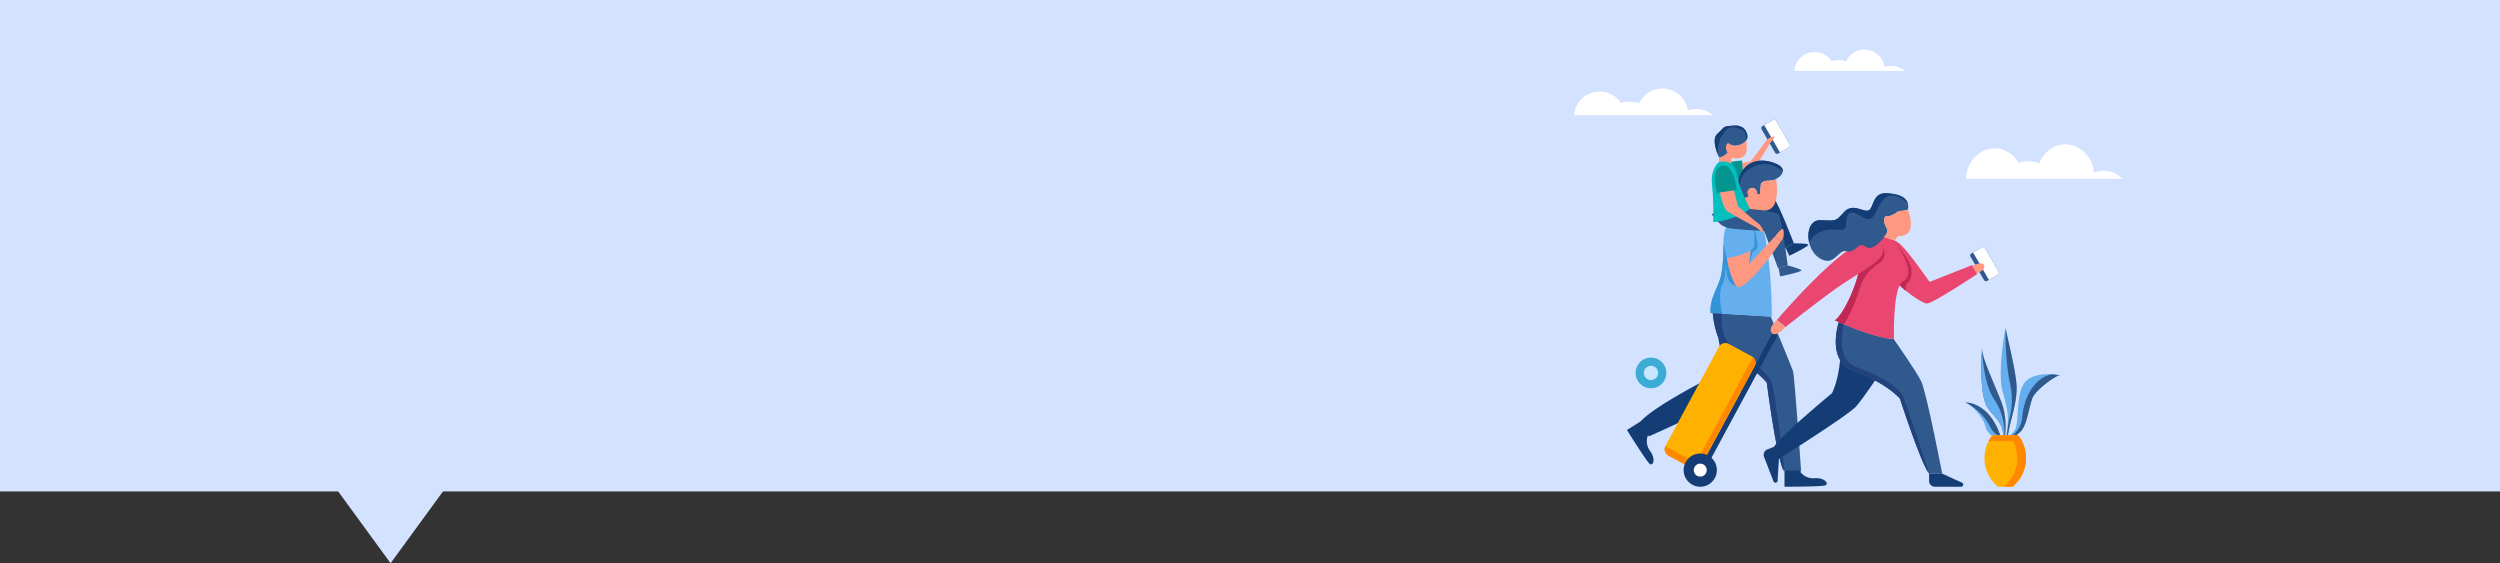 <svg xmlns="http://www.w3.org/2000/svg" width="1916.967" height="431.861" viewBox="0 0 1916.967 431.861">
  <rect x="0" y="0" width="1916.967" height="431.861" fill="#333333" stroke="none"/>
  <g id="Group_76" data-name="Group 76" transform="translate(-1941.516 -166.534)">
    <g id="Group_73" data-name="Group 73">
      <g id="Group_74" data-name="Group 74">
        <rect id="Rectangle_4281" data-name="Rectangle 4281" width="1916.967" height="376.822" transform="translate(1941.516 166.534)" fill="#d3e2ff"/>
        <g id="Group_58" data-name="Group 58">
          <path id="Path_307" data-name="Path 307" d="M3219.238,452.484a11.771,11.771,0,1,0-11.771,11.771,11.772,11.772,0,0,0,11.771-11.771" fill="#3dacd5"/>
          <path id="Path_308" data-name="Path 308" d="M3212.926,452.484a5.459,5.459,0,1,0-5.46,5.459,5.46,5.46,0,0,0,5.46-5.459" fill="#c8e7ff"/>
          <path id="Path_309" data-name="Path 309" d="M3255.032,254.876a19.853,19.853,0,0,0-19.345-3.667,19.675,19.675,0,0,0-37.318-5.386,19.943,19.943,0,0,0-13.779-.24,19.655,19.655,0,0,0-16.455-8.812,19.452,19.452,0,0,0-19.556,18.105Z" fill="#fff"/>
          <path id="Path_310" data-name="Path 310" d="M3401.94,220.862a15.639,15.639,0,0,0-10.221-3.769,15.807,15.807,0,0,0-5.141.858,15.622,15.622,0,0,0-29.632-4.276,15.8,15.8,0,0,0-10.94-.191,15.606,15.606,0,0,0-13.067-7,15.443,15.443,0,0,0-15.528,14.375Z" fill="#fff"/>
          <path id="Path_311" data-name="Path 311" d="M3569.021,303.632A20.653,20.653,0,0,0,3554.5,297.5a19.846,19.846,0,0,0-7.3,1.4c-1.387-12.239-10.669-21.7-21.919-21.7-9,0-16.737,6.056-20.186,14.742a19.816,19.816,0,0,0-15.546-.311c-3.937-6.849-10.779-11.386-18.566-11.386-11.764,0-21.379,10.345-22.063,23.393Z" fill="#fff"/>
          <path id="Path_312" data-name="Path 312" d="M3254.186,330.885s3.934,6.844,14.424,5.391,24.446-4.377,24.446-4.377l17.3,24.972,6.654-3.849s-13.2-34.5-16.709-36.315c-2.429-1.257-22.06,1.5-22.06,1.5l-25.155,13.157" fill="#143d75"/>
          <path id="Path_313" data-name="Path 313" d="M3313.529,362.648l-2.779-6,6.177-3.578c2.352.02,9.638.146,11.078.921,1.728.932-14.476,8.661-14.476,8.661" fill="#143d75"/>
          <path id="Path_314" data-name="Path 314" d="M3299.228,409.423c-.622,2.006-15.838,51.48-17.367,54.819-1.555,3.4-75.965,36.9-75.965,36.9l-7.668-9.829c8.566-12.425,61.435-38.658,61.435-38.658s3.65-13.735-1.912-31.66a27.474,27.474,0,0,1-.348-14.156Z" fill="#143d75"/>
          <path id="Path_315" data-name="Path 315" d="M3322.6,528.166l-13.57-.7c-5.984-13.653-12.765-67.566-12.765-67.566s-7.786-9.579-24.54-19.3c-13.679-7.925-16.352-27.131-16.873-33.929l44.507,2.754c5.407,13.038,16.122,38.943,17.018,41.68,1.191,3.677,6.223,77.053,6.223,77.053" fill="#30598e"/>
          <path id="Path_316" data-name="Path 316" d="M3268.4,334.723c-8.9,12.449-3.188,20.7-7.014,41.983-1.771,9.845-9.192,18.121-8.228,29.877l46.909,2.895s.6-42.348-7.795-73.609a5.081,5.081,0,0,0-2.788-2.9l-12.374-4.52c-2.727-1.005-7.02,3.915-8.71,6.279" fill="#66afee"/>
          <path id="Path_317" data-name="Path 317" d="M3274.465,386.716a11.1,11.1,0,0,1-8.776-9.8,45.507,45.507,0,0,0-1.411-7.4s1.236,9.173-2.47,16.22c-2.48,4.734-1,15.081.246,21.393l-8.9-.55c-.964-11.756,6.465-20.031,8.234-29.874,1.809-10.067,1.483-17.217,1.579-23.282,1.035,5.316,2.717,10.887,2.717,10.887l5.691,5.651,2.072-1.889Z" fill="#3395d7"/>
          <path id="Path_318" data-name="Path 318" d="M3313.164,279.572l-6.754,3.9-1.362.787a1.751,1.751,0,0,1-2.389-.639l-10.368-17.963a1.74,1.74,0,0,1,.641-2.388l1.355-.787,6.761-3.907a1.76,1.76,0,0,1,2.389.64l10.367,17.972a1.742,1.742,0,0,1-.64,2.388" fill="#30598e"/>
          <path id="Path_319" data-name="Path 319" d="M3313.164,279.572l-6.754,3.9-12.123-20.99,6.761-3.907a1.76,1.76,0,0,1,2.389.64l10.367,17.972a1.742,1.742,0,0,1-.64,2.388" fill="#fff"/>
          <path id="Path_320" data-name="Path 320" d="M3267.954,304.935s14.565-3.263,17.185-6.657,13.652-22,13.652-22,4.588-5.114,3.095-5.153a9.1,9.1,0,0,0-6.068,3.319c-1.321,1.927-11.806,15.658-11.806,15.658l-16.423,3.632Z" fill="#ff9880"/>
          <path id="Path_321" data-name="Path 321" d="M3278.21,303.378s-17.764,4.028-18.535-5.486c-.642-7.93,17.66-8.257,17.66-8.257Z" fill="#059590"/>
          <path id="Path_322" data-name="Path 322" d="M3303.556,303.621v-.064c-.494,1.106-4.429,1.473-7.191,1.6-1.557.064-4.6,1.263-4.659,2.81l-.713,7.869-2.552-.915a4.739,4.739,0,0,0,.072-.531,3.448,3.448,0,1,0-6.88-.229,3.693,3.693,0,0,0,1.207,2.874,48.025,48.025,0,0,1-5.646,1.82v.009l-.008-.009c-8.547-12.343,1.372-35.128,23.863-27.67,11.978,3.972,7.146,10.02,2.507,12.436" fill="#30598e"/>
          <path id="Path_323" data-name="Path 323" d="M3301.049,291.185c-22.491-7.457-32.41,15.327-23.863,27.67l.008.01v-.01c-3.141-11.613-2.485-19.612,10.024-25.02,11.233-4.858,21.251,3.846,21.251,3.846l.094-.123c.025-2.188-1.893-4.509-7.514-6.373" fill="#143d75"/>
          <path id="Path_324" data-name="Path 324" d="M3303.558,303.559c-.493,1.1-4.427,1.471-7.193,1.594-1.56.069-4.6,1.264-4.655,2.818l-.72,7.86-2.549-.91a3.865,3.865,0,0,0,.069-.531,3.445,3.445,0,1,0-6.873-.231,3.705,3.705,0,0,0,1.2,2.876,47.623,47.623,0,0,1-5.647,1.822l-.285,9.34,12.313,4.722.18-5.609a12.051,12.051,0,0,0,3.584.72c9.3.459,10.887-7.152,11.177-15.814Z" fill="#ff9880"/>
          <path id="Path_325" data-name="Path 325" d="M3272.867,288.019a14.794,14.794,0,0,1-3.634-.6l-.182,4.97-9.507-1.135.045-4.256.01.019c2.233.723,6.588-3.331,6.588-3.331s-2.269-3.615-.74-6.35c1.207-2.178,3.082.137,3.082.137,4.639,1.839,9.572-.366,11.941-3.258l.358,2.462c.346,7.439-.458,11.135-7.961,11.337" fill="#ff9880"/>
          <path id="Path_326" data-name="Path 326" d="M3262.869,279.777a2.952,2.952,0,0,1,2.618-3.249,3.158,3.158,0,1,1-2.618,3.249" fill="#ff9880"/>
          <path id="Path_327" data-name="Path 327" d="M3268.526,277.482s-1.87-2.317-3.084-.142c-1.526,2.733.743,6.352.743,6.352s-4.35,4.049-6.584,3.326c0,0-6.434-13.217-1.327-17.775s4.126-5.775,9.565-6.148,5.763-.605,8.981.683c3.335,1.332,6.064,7.406,3.73,10.341s-7.33,5.22-12.024,3.363" fill="#30598e"/>
          <path id="Path_328" data-name="Path 328" d="M3276.82,263.777c-3.218-1.287-3.544-1.055-8.982-.682s-4.455,1.59-9.563,6.147c-4.187,3.737-.622,13.285.8,16.61-1.275-4.268,1.148-13.262,2.385-14.636,1.366-1.518,1.973-2.656,3.947-5.313s6.831-1.822,11.158-.3,3.946,8.2,3.946,8.2l.187.093c2.035-3.01-.627-8.811-3.88-10.112" fill="#143d75"/>
          <path id="Path_329" data-name="Path 329" d="M3199.65,489.593l-10.642,6.641s14.942,23.943,17.438,25.968,5.059-3.38.3-9.931a12.2,12.2,0,0,1-1.169-12.822Z" fill="#143d75"/>
          <path id="Path_330" data-name="Path 330" d="M3309.837,527.213l0,12.543s28.222.006,31.262-1.038-.189-6.082-8.266-5.514a12.2,12.2,0,0,1-11.5-5.8Z" fill="#143d75"/>
          <path id="Path_331" data-name="Path 331" d="M3256.824,333.057s2.124,7.6,12.65,8.779,24.771,1.782,24.771,1.782l10.614,28.467,7.4-2.091s-4.293-36.691-7.241-39.311c-2.046-1.818-21.75-3.985-21.75-3.985l-27.623,6.551" fill="#30598e"/>
          <path id="Path_332" data-name="Path 332" d="M3306.507,378.465l-1.213-6.5,6.869-1.945c2.275.6,9.3,2.516,10.507,3.621,1.446,1.33-16.163,4.827-16.163,4.827" fill="#30598e"/>
          <path id="Path_333" data-name="Path 333" d="M3302.647,347.678s5.462-7.165,6.161-5.284.967,6.472-1.728,9.383Z" fill="#ff9880"/>
          <path id="Path_334" data-name="Path 334" d="M3302.713,347.656l-20.051,21.532a95.969,95.969,0,0,0,1.306-10.685,45.745,45.745,0,0,1-18.288,5.809,63.851,63.851,0,0,0,6.037,20c.571,1.132,1.49,2.558,2.748,2.407,9.777-1.151,32.611-35.005,32.611-35.005Z" fill="#ff9880"/>
          <path id="Path_335" data-name="Path 335" d="M3259.814,290.666s-7.187,4.746-5.485,18.457c1.367,11.017.865,27.726.865,27.726s16.826-1.057,28.071-10.151c0,0-8.186-16.845-9.252-23.192s-2.739-14.755-14.2-12.84" fill="#05bebe"/>
          <path id="Path_336" data-name="Path 336" d="M3259.73,311.839s2.812,14.354,6.215,16.722,22.314,12.395,22.314,12.395,5.394,4.809,5.361,3.367-1.81-5.142-3.733-6.326-15.654-13.284-15.654-13.284l-3.7-13.762Z" fill="#ff9880"/>
          <path id="Path_337" data-name="Path 337" d="M3258.217,314.443s-6.142-19.154,4.249-20.918c8.661-1.471,10.786,18.629,10.786,18.629Z" fill="#059590"/>
          <path id="Path_338" data-name="Path 338" d="M3299.149,480.525h0c.33,2.184.682,4.463,1.053,6.788-.371-2.326-.723-4.6-1.052-6.788" fill="#a2afc3"/>
          <path id="Path_339" data-name="Path 339" d="M3286.39,450.612h0a70.924,70.924,0,0,1,9.871,9.3s.458,3.643,1.243,9.275h0c-.783-5.635-1.242-9.279-1.242-9.279a71.114,71.114,0,0,0-9.873-9.293" fill="#86a7c3"/>
          <path id="Path_340" data-name="Path 340" d="M3297.5,469.183h0c.45,3.23,1.007,7.116,1.645,11.341h0c-.638-4.224-1.195-8.111-1.644-11.341" fill="#809dc3"/>
          <path id="Path_341" data-name="Path 341" d="M3254.853,406.745a66.66,66.66,0,0,0,1,7.353,66.6,66.6,0,0,1-1-7.353Z" fill="#86a7c3"/>
          <path id="Path_342" data-name="Path 342" d="M3255.852,414.1h0c.034.18.071.365.108.548-.037-.184-.074-.366-.108-.548" fill="#809dc3"/>
          <path id="Path_343" data-name="Path 343" d="M3271.051,440.2q.33.205.669.4c.5.286.981.573,1.461.859q-.717-.429-1.458-.858-.342-.2-.672-.4m15.329,10.4.011.009-.011-.009" fill="#0d2b61"/>
          <path id="Path_344" data-name="Path 344" d="M3254.855,406.745a66.8,66.8,0,0,0,1,7.353c.036.18.071.364.108.548,1.688,8.379,5.676,19.691,15.091,25.558.222.138.445.272.673.4q.741.431,1.458.86a116.862,116.862,0,0,1,13.2,9.137l.01.008a71.2,71.2,0,0,1,9.874,9.294s.458,3.644,1.242,9.277c.448,3.23,1,7.116,1.643,11.341.33,2.188.682,4.462,1.052,6.788,1.019,6.4,2.178,13.164,3.4,19.4.863-1.048,1.961-2.254,3.237-3.58-2.418-18.656-5.675-41.768-7.278-44.44-2.732-4.553-8.8-11.84-25.2-22.162-16.291-10.257-12.361-29.156-12.311-29.393l-.279-.018Z" fill="#21427d"/>
          <path id="Path_345" data-name="Path 345" d="M3261.775,407.115l.279.017v0Z" fill="#4580c1"/>
          <path id="Path_346" data-name="Path 346" d="M3308.54,516.53c-1.038.659-1.865,1.183-2.444,1.548.74,2.966,1.486,5.554,2.226,7.6l1.515,1.538s-.5-4.27-1.3-10.682" fill="#21427d"/>
          <path id="Path_347" data-name="Path 347" d="M3288.91,357.009a20.9,20.9,0,0,1-3.642,2.937l-2.526,9.168,1.3-10.686a29.758,29.758,0,0,0,2.744-2.635c.22-.367-.113-8.276-.3-12.586.2.009.443.039.636.048,1.079,4.409,2.9,12.573,1.793,13.754" fill="#3395d7"/>
          <path id="Path_348" data-name="Path 348" d="M3473.338,377.245l-6.753,3.9-1.363.786a1.751,1.751,0,0,1-2.389-.639l-10.366-17.962a1.737,1.737,0,0,1,.64-2.388l1.354-.788,6.762-3.907a1.761,1.761,0,0,1,2.389.64l10.366,17.972a1.743,1.743,0,0,1-.64,2.388" fill="#30598e"/>
          <path id="Path_349" data-name="Path 349" d="M3473.338,377.245l-6.753,3.9-12.124-20.991,6.762-3.907a1.761,1.761,0,0,1,2.389.64l10.366,17.972a1.743,1.743,0,0,1-.64,2.388" fill="#fff"/>
          <path id="Path_350" data-name="Path 350" d="M3389.559,443.024s-18.7,28.494-25.026,35.365-59.384,40.289-59.384,40.289l-3.414-9.289c3.706-7.64,44.543-41.358,44.543-41.358s7.531-14.3,6.433-39.4a20.725,20.725,0,0,1,3.487-13.057c8.308,3.485,21.639,8.628,31.677,10.239Z" fill="#143d75"/>
          <path id="Path_351" data-name="Path 351" d="M3302.089,509.042l-5.38,2.076a4.438,4.438,0,0,0-2.544,5.738l7.238,18.767a1.65,1.65,0,0,0,3.187-.469l0-.081c.084-2.724.98-16.588.98-16.588Z" fill="#143d75"/>
          <path id="Path_352" data-name="Path 352" d="M3385.54,353.191c-.819.757,4.79-7.107,13.2.721,6.959,6.478,22.317,28.794,22.317,28.794L3453.7,369.8l4.011,6.787s-33.3,22.2-38.578,22.682-47.992-30.235-33.594-46.073" fill="#e94770"/>
          <path id="Path_353" data-name="Path 353" d="M3430.771,529.7l-10.055-.155c-5.765-6.231-22.364-57.4-22.364-57.4s-10.56-12.234-34.313-20.4c-20.314-6.973-14.659-31.33-12.591-38.23,8.006,3.551,30.031,12.8,41.982,12.792,5.444,7.8,18.062,26.106,21.237,32.638,4.082,8.4,16.1,70.75,16.1,70.75" fill="#30598e"/>
          <path id="Path_354" data-name="Path 354" d="M3351.631,413.6c1.042.461,2.309,1.013,3.748,1.624h0c-1.437-.61-2.706-1.162-3.748-1.623" fill="#86a7c3"/>
          <path id="Path_355" data-name="Path 355" d="M3351.448,413.523a54.558,54.558,0,0,0-2.315,14.987c0,9.036,2.965,19.144,14.907,23.243,23.753,8.161,34.313,20.4,34.313,20.4v0h0v0h0l0,0v.009c.353,1.087,16.639,51.17,22.348,57.371-.194-.585-17.479-53.729-20.5-60.071-3.036-6.376-18.772-15.535-35.47-21.606-16.64-6.052-9.411-32.453-9.358-32.633-1.44-.611-2.7-1.163-3.749-1.624l-.182-.081" fill="#21427d"/>
          <path id="Path_356" data-name="Path 356" d="M3377.955,345.215a12.427,12.427,0,0,0-1.534,1.133c-2.775,2.335-8.365,8.454-8.544,19.982-.24,15.357-12.957,41.753-19.436,45.832,0,0,30.714,14.4,45.351,14.157,0,0-1.074-40.185,6.959-44.152,9.719-4.8-.4-22.041-6.641-31.13Z" fill="#e94770"/>
          <path id="Path_357" data-name="Path 357" d="M3381.6,351.745c13.13,11.746-8.93,19.517-31.564,35.548-16.939,12-39.459,30.013-39.459,30.013l-6.554-5.395s62.271-73.858,77.577-60.166" fill="#e94770"/>
          <path id="Path_358" data-name="Path 358" d="M3404.51,327.209l-.018.074-.027-.074c-3.559,1.574-6.223.348-8.418,2.124s-6.634,3.22-6.634,3.22c-3.624-1.574-4.109,3.962-1.637,8.134s-1.612,7.568-1.612,7.568l.129.045c-1.355,1.813-9.022,11.539-14.366,7.312-5.893-4.657-7.4,5.609-14.247,3.56s-9.315,12.59-20.955,5.333-11.5-29.7.824-29.151,11.366.96,18.081-6.3,14.65.55,18.758-1.226,2.6-13.688,13.689-13.139,17.942,4.1,16.433,12.517" fill="#30598e"/>
          <path id="Path_359" data-name="Path 359" d="M3404.467,327.211s8.69,21.008-7.6,20.392l-2.8,3.353-7.9-2.7s4.068-3.388,1.6-7.562-1.985-9.717,1.642-8.143c0,0,4.448-1.438,6.638-3.217s4.858-.547,8.416-2.121" fill="#ff9880"/>
          <path id="Path_360" data-name="Path 360" d="M3453.949,370.324s7.821-3.976,9.045-.253-5.82,6.142-5.82,6.142Z" fill="#ff9880"/>
          <path id="Path_361" data-name="Path 361" d="M3245.079,529.335h0a2.13,2.13,0,0,0,2.877-.859l55.959-103.686a2.123,2.123,0,0,0-3.737-2.016L3244.22,526.459a2.127,2.127,0,0,0,.859,2.876" fill="#143d75"/>
          <path id="Path_362" data-name="Path 362" d="M3267.089,430.245l17.6,9.5a5.567,5.567,0,0,1,2.255,7.542l-40.926,75.83a5.566,5.566,0,0,1-7.541,2.255l-17.6-9.5a5.565,5.565,0,0,1-2.255-7.541l40.925-75.831a5.567,5.567,0,0,1,7.542-2.254" fill="#ffb100"/>
          <path id="Path_363" data-name="Path 363" d="M3285.634,440.385l-.1.2-40.926,75.83a5.566,5.566,0,0,1-7.541,2.255l-17.6-9.5a5.6,5.6,0,0,1-.942-.638,5.561,5.561,0,0,0,2.352,7.339l17.6,9.5a5.566,5.566,0,0,0,7.541-2.255l40.926-75.83a5.567,5.567,0,0,0-1.314-6.9" fill="#f80"/>
          <path id="Path_364" data-name="Path 364" d="M3234.043,520.967a12.737,12.737,0,1,0,17.258-5.16,12.736,12.736,0,0,0-17.258,5.16" fill="#143d75"/>
          <path id="Path_365" data-name="Path 365" d="M3240.883,524.658a4.965,4.965,0,1,0,6.726-2.01,4.966,4.966,0,0,0-6.726,2.01" fill="#fff"/>
          <path id="Path_366" data-name="Path 366" d="M3310.573,417.306s-7.313,8.347-10.5,4.552,3.946-9.947,3.946-9.947Z" fill="#ff9880"/>
          <path id="Path_367" data-name="Path 367" d="M3383.1,353.242c7.178,8.075-2.468,14.429-16.72,23.374-3.586,14.749-12.754,32.283-17.935,35.546,0,0,2.732,1.279,6.94,3.064,4.4-6.427,9.651-18.847,11.446-25.287,2.249-8.067,5.946-15.208,15.336-21.425s1.012-15.336,1.012-15.336Z" fill="#c12954"/>
          <path id="Path_368" data-name="Path 368" d="M3404.249,383.323c-1.266.8-1.49,3.563-1.4,6.114-1.586-1.283-3.2-2.663-4.766-4.105a6.573,6.573,0,0,1,2.669-3.165c9.621-4.75-.228-21.71-6.453-30.861l.016.008c1.545,2.12,12.6,16.522,12.847,21.17.263,5.021-.4,9.253-2.911,10.839" fill="#c12954"/>
          <path id="Path_369" data-name="Path 369" d="M3420.712,529.552v5.766a4.437,4.437,0,0,0,4.438,4.438h20.115a1.65,1.65,0,0,0,.709-3.142l-.073-.031c-2.513-1.059-15.126-6.883-15.126-6.883Z" fill="#143d75"/>
          <path id="Path_370" data-name="Path 370" d="M3404.326,322.383c-1.52-4.989-7.574-7.269-16.25-7.691-11.089-.549-9.58,11.355-13.688,13.139s-12.05-6.03-18.758,1.227-5.756,6.845-18.08,6.295c-7.983-.355-10.846,8.932-8.716,17.493,2.638-7.694,12.162-11.106,20.015-10.233,10.929,1.214,6.88-2.631,8.7-8.7s3.645-5.667,12.752-.608,9.111-7.329,15.585-13.966c6.985-7.159,16.073.742,18.438,3.047" fill="#143d75"/>
          <path id="Path_371" data-name="Path 371" d="M3480.712,494.409c-.386,2.973-.658,5.721-.818,8.077h1.128a60.866,60.866,0,0,1,1.074-7.227c2.154-10.572,6.006-20.447,5.709-32.327s-8.528-43.01-8.38-44.972-6.659,33.674-2.311,48.811,4.564,20.188,3.6,27.638" fill="#66afee"/>
          <path id="Path_372" data-name="Path 372" d="M3482.372,487.145a102.792,102.792,0,0,0-2.049,15.341h.7a60.836,60.836,0,0,1,1.078-7.227c2.154-10.573,6.005-20.446,5.709-32.327s-8.529-43.01-8.381-44.973c0,0-.67,24.759,3.324,42.5a56.01,56.01,0,0,1-.377,26.69" fill="#30598e"/>
          <path id="Path_373" data-name="Path 373" d="M3477.553,502.486h1.37c.718-6.068,1.271-17.444-2.661-27.594-5.69-14.691-14.855-33.5-14.942-41.058,0,0-2.9,35.974,4.63,45.911,6.769,8.932,11.778,11.024,11.6,22.741" fill="#30598e"/>
          <path id="Path_374" data-name="Path 374" d="M3477.549,502.486h.788a46.654,46.654,0,0,0-7.9-30.09c-8.384-12.059-9.118-38.562-9.118-38.562s-2.9,35.974,4.63,45.911c6.767,8.931,11.772,11.027,11.6,22.741" fill="#66afee"/>
          <path id="Path_375" data-name="Path 375" d="M3495.1,458.7c-8.6,8.23-4.9,32.656-8.676,37.592a42.545,42.545,0,0,1-5.848,6.195h3.594a39.642,39.642,0,0,0,5.71-4.074c5.78-4.987,6.247-14.908,9.931-26.361,1.827-5.684,17.856-17.894,21.254-17.708-2.414-.48-18.041-3.227-25.965,4.356" fill="#66afee"/>
          <path id="Path_376" data-name="Path 376" d="M3514.7,453.556c-11.063,2.2-20.832,14.145-22.543,32.694a20.678,20.678,0,0,1-10.307,16.235h2.306a39.476,39.476,0,0,0,5.721-4.074c5.78-4.987,6.247-14.908,9.93-26.361,1.828-5.684,17.857-17.894,21.255-17.708a49.33,49.33,0,0,0-6.362-.786" fill="#30598e"/>
          <path id="Path_377" data-name="Path 377" d="M3521.066,454.342l.327.068a.953.953,0,0,0-.327-.068" fill="#4aa7c8"/>
          <path id="Path_378" data-name="Path 378" d="M3463.767,493.2c1.13,4.8,4.875,7.676,8.018,9.29h4.2c-8.664-28.1-27.369-27.338-27.369-27.338,2.058.311,13.092,9.309,15.149,18.048" fill="#66afee"/>
          <path id="Path_379" data-name="Path 379" d="M3467.256,493.292c2.532,5.2,5.566,7.129,8.229,7.623-8.863-26.506-26.867-25.767-26.867-25.767a6.815,6.815,0,0,1,2.141,1.145c3.866,2.241,12.025,7.809,16.5,17" fill="#30598e"/>
          <path id="Path_380" data-name="Path 380" d="M3469.465,500.322c-6.117,6.031-11.959,25.448,3.992,39.434h11.327c15.951-13.986,10.111-33.4,3.993-39.434Z" fill="#ffb100"/>
          <path id="Path_381" data-name="Path 381" d="M3491.94,504.8a17.919,17.919,0,0,0-3.163-4.48h-19.312a17.914,17.914,0,0,0-3.164,4.48Z" fill="#f80"/>
          <path id="Path_382" data-name="Path 382" d="M3488.776,500.322h-6.737c6.117,6.031,11.958,25.448-3.992,39.434h6.737c15.951-13.986,10.11-33.4,3.992-39.434" fill="#f80"/>
        </g>
      </g>
    </g>
    <g id="Group_75" data-name="Group 75">
      <path id="Path_383" data-name="Path 383" d="M2161.547,489.564h158.925l-79.462,108.83Z" fill="#d3e2ff"/>
    </g>
  </g>
</svg>
